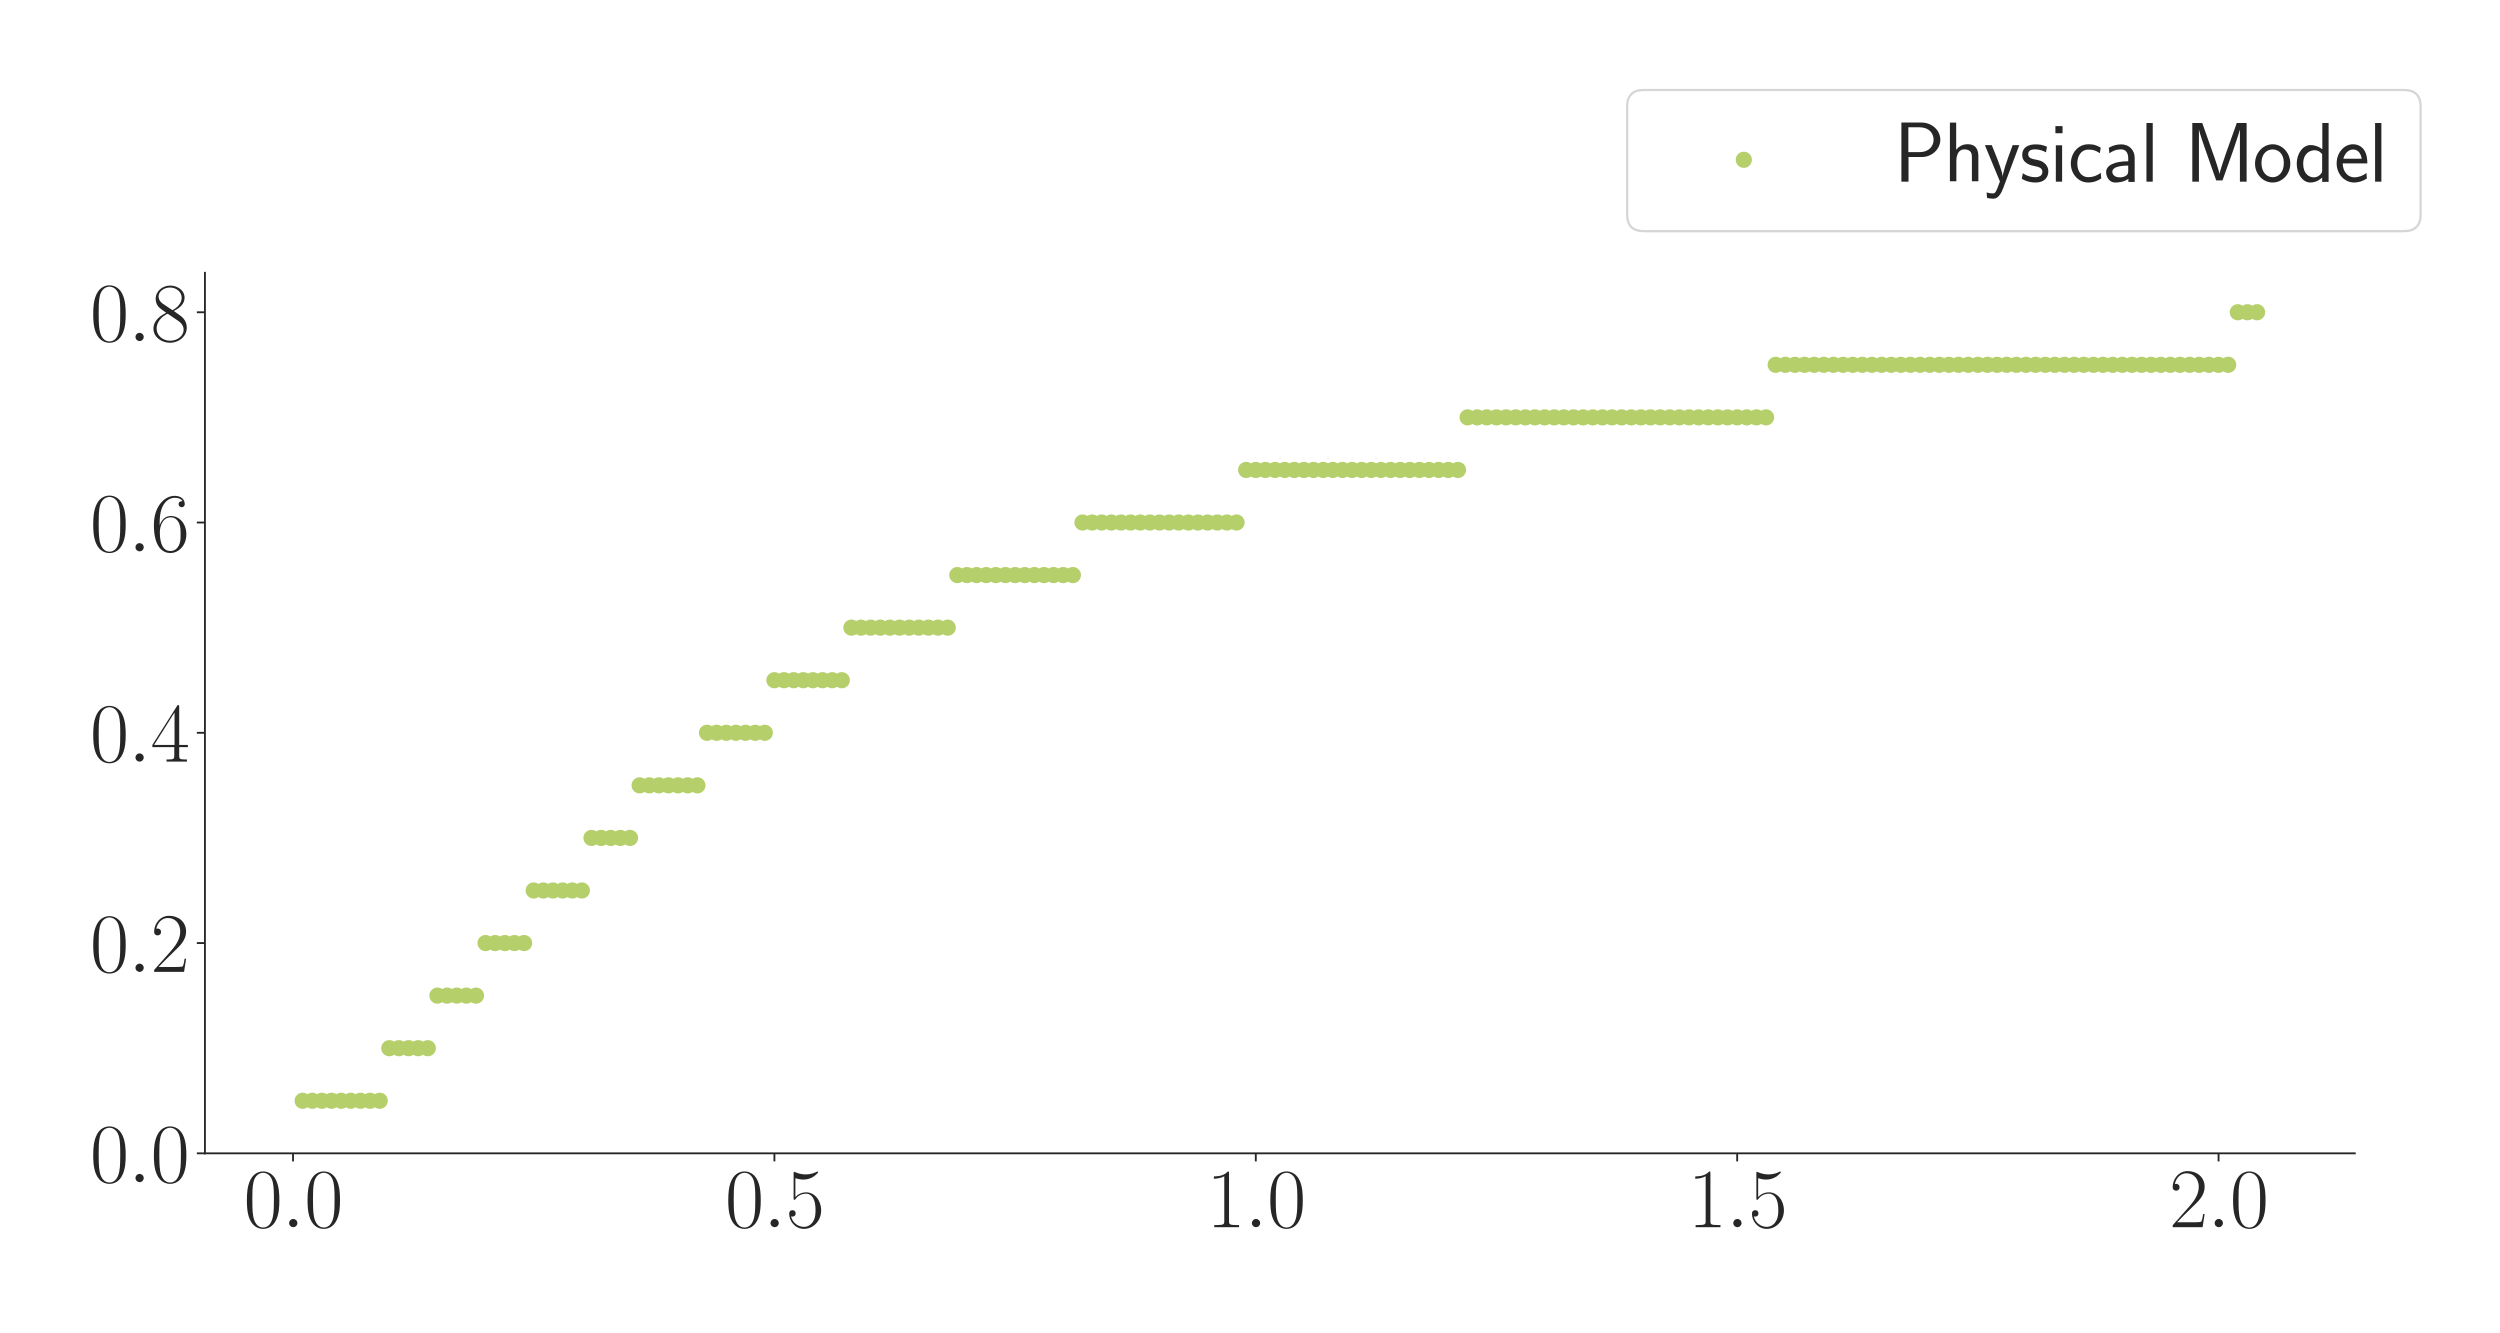 <?xml version="1.0" encoding="utf-8" standalone="no"?>
<!DOCTYPE svg PUBLIC "-//W3C//DTD SVG 1.1//EN"
  "http://www.w3.org/Graphics/SVG/1.1/DTD/svg11.dtd">
<svg xmlns:xlink="http://www.w3.org/1999/xlink" width="1080pt" height="576pt" viewBox="0 0 1080 576" xmlns="http://www.w3.org/2000/svg" version="1.1">
 <defs>
  <style type="text/css">*{stroke-linejoin: round; stroke-linecap: butt}</style>
 </defs>
 <g id="figure_1">
  <g id="patch_1">
   <path d="M 0 576 
L 1080 576 
L 1080 0 
L 0 0 
z
" style="fill: #ffffff"/>
  </g>
  <g id="axes_1">
   <g id="patch_2">
    <path d="M 88.532 498.237 
L 1017.27 498.237 
L 1017.27 117.856 
L 88.532 117.856 
z
" style="fill: #ffffff"/>
   </g>
   <g id="matplotlib.axis_1">
    <g id="xtick_1">
     <g id="line2d_1">
      <defs>
       <path id="m2d14759725" d="M 0 0 
L 0 3.5 
" style="stroke: #262626; stroke-width: 0.8"/>
      </defs>
      <g>
       <use xlink:href="#m2d14759725" x="126.588" y="498.237" style="fill: #262626; stroke: #262626; stroke-width: 0.8"/>
      </g>
     </g>
     <g id="text_1">
      <!-- $\mathdefault{0.0}$ -->
      <g style="fill: #262626" transform="translate(105.262 530.144) scale(0.36 -0.36)">
       <defs>
        <path id="CMR17-30" d="M 2688 2025 
C 2688 2416 2682 3080 2413 3591 
C 2176 4039 1798 4198 1466 4198 
C 1158 4198 768 4058 525 3597 
C 269 3118 243 2524 243 2025 
C 243 1661 250 1106 448 619 
C 723 -39 1216 -128 1466 -128 
C 1760 -128 2208 -7 2470 600 
C 2662 1042 2688 1559 2688 2025 
z
M 1466 -26 
C 1056 -26 813 325 723 812 
C 653 1188 653 1738 653 2096 
C 653 2588 653 2997 736 3387 
C 858 3929 1216 4096 1466 4096 
C 1728 4096 2067 3923 2189 3400 
C 2272 3036 2278 2607 2278 2096 
C 2278 1680 2278 1169 2202 792 
C 2067 95 1690 -26 1466 -26 
z
" transform="scale(0.016)"/>
        <path id="CMMI12-3a" d="M 1178 307 
C 1178 492 1024 619 870 619 
C 685 619 557 466 557 313 
C 557 128 710 0 864 0 
C 1050 0 1178 153 1178 307 
z
" transform="scale(0.016)"/>
       </defs>
       <use xlink:href="#CMR17-30" transform="scale(0.996)"/>
       <use xlink:href="#CMMI12-3a" transform="translate(45.69 0) scale(0.996)"/>
       <use xlink:href="#CMR17-30" transform="translate(72.788 0) scale(0.996)"/>
      </g>
     </g>
    </g>
    <g id="xtick_2">
     <g id="line2d_2">
      <g>
       <use xlink:href="#m2d14759725" x="334.546" y="498.237" style="fill: #262626; stroke: #262626; stroke-width: 0.8"/>
      </g>
     </g>
     <g id="text_2">
      <!-- $\mathdefault{0.5}$ -->
      <g style="fill: #262626" transform="translate(313.22 530.144) scale(0.36 -0.36)">
       <defs>
        <path id="CMR17-35" d="M 730 3692 
C 794 3666 1056 3584 1325 3584 
C 1920 3584 2246 3911 2432 4100 
C 2432 4157 2432 4192 2394 4192 
C 2387 4192 2374 4192 2323 4163 
C 2099 4058 1837 3973 1517 3973 
C 1325 3973 1037 3999 723 4139 
C 653 4171 640 4171 634 4171 
C 602 4171 595 4164 595 4037 
L 595 2203 
C 595 2089 595 2057 659 2057 
C 691 2057 704 2070 736 2114 
C 941 2401 1222 2522 1542 2522 
C 1766 2522 2246 2382 2246 1289 
C 2246 1085 2246 715 2054 421 
C 1894 159 1645 25 1370 25 
C 947 25 518 320 403 814 
C 429 807 480 795 506 795 
C 589 795 749 840 749 1038 
C 749 1210 627 1280 506 1280 
C 358 1280 262 1190 262 1011 
C 262 454 704 -128 1382 -128 
C 2042 -128 2669 440 2669 1264 
C 2669 2030 2170 2624 1549 2624 
C 1222 2624 947 2503 730 2274 
L 730 3692 
z
" transform="scale(0.016)"/>
       </defs>
       <use xlink:href="#CMR17-30" transform="scale(0.996)"/>
       <use xlink:href="#CMMI12-3a" transform="translate(45.69 0) scale(0.996)"/>
       <use xlink:href="#CMR17-35" transform="translate(72.788 0) scale(0.996)"/>
      </g>
     </g>
    </g>
    <g id="xtick_3">
     <g id="line2d_3">
      <g>
       <use xlink:href="#m2d14759725" x="542.503" y="498.237" style="fill: #262626; stroke: #262626; stroke-width: 0.8"/>
      </g>
     </g>
     <g id="text_3">
      <!-- $\mathdefault{1.0}$ -->
      <g style="fill: #262626" transform="translate(521.177 530.144) scale(0.36 -0.36)">
       <defs>
        <path id="CMR17-31" d="M 1702 4058 
C 1702 4192 1696 4192 1606 4192 
C 1357 3916 979 3827 621 3827 
C 602 3827 570 3827 563 3808 
C 557 3795 557 3782 557 3648 
C 755 3648 1088 3686 1344 3839 
L 1344 461 
C 1344 236 1331 160 781 160 
L 589 160 
L 589 0 
C 896 0 1216 0 1523 0 
C 1830 0 2150 0 2458 0 
L 2458 160 
L 2266 160 
C 1715 160 1702 230 1702 458 
L 1702 4058 
z
" transform="scale(0.016)"/>
       </defs>
       <use xlink:href="#CMR17-31" transform="scale(0.996)"/>
       <use xlink:href="#CMMI12-3a" transform="translate(45.69 0) scale(0.996)"/>
       <use xlink:href="#CMR17-30" transform="translate(72.788 0) scale(0.996)"/>
      </g>
     </g>
    </g>
    <g id="xtick_4">
     <g id="line2d_4">
      <g>
       <use xlink:href="#m2d14759725" x="750.461" y="498.237" style="fill: #262626; stroke: #262626; stroke-width: 0.8"/>
      </g>
     </g>
     <g id="text_4">
      <!-- $\mathdefault{1.5}$ -->
      <g style="fill: #262626" transform="translate(729.135 530.144) scale(0.36 -0.36)">
       <use xlink:href="#CMR17-31" transform="scale(0.996)"/>
       <use xlink:href="#CMMI12-3a" transform="translate(45.69 0) scale(0.996)"/>
       <use xlink:href="#CMR17-35" transform="translate(72.788 0) scale(0.996)"/>
      </g>
     </g>
    </g>
    <g id="xtick_5">
     <g id="line2d_5">
      <g>
       <use xlink:href="#m2d14759725" x="958.418" y="498.237" style="fill: #262626; stroke: #262626; stroke-width: 0.8"/>
      </g>
     </g>
     <g id="text_5">
      <!-- $\mathdefault{2.0}$ -->
      <g style="fill: #262626" transform="translate(937.092 530.144) scale(0.36 -0.36)">
       <defs>
        <path id="CMR17-32" d="M 2669 989 
L 2554 989 
C 2490 536 2438 459 2413 420 
C 2381 369 1920 369 1830 369 
L 602 369 
C 832 619 1280 1072 1824 1597 
C 2214 1967 2669 2402 2669 3035 
C 2669 3790 2067 4224 1395 4224 
C 691 4224 262 3604 262 3030 
C 262 2780 448 2748 525 2748 
C 589 2748 781 2787 781 3010 
C 781 3207 614 3264 525 3264 
C 486 3264 448 3258 422 3245 
C 544 3790 915 4058 1306 4058 
C 1862 4058 2227 3617 2227 3035 
C 2227 2479 1901 2000 1536 1584 
L 262 146 
L 262 0 
L 2515 0 
L 2669 989 
z
" transform="scale(0.016)"/>
       </defs>
       <use xlink:href="#CMR17-32" transform="scale(0.996)"/>
       <use xlink:href="#CMMI12-3a" transform="translate(45.69 0) scale(0.996)"/>
       <use xlink:href="#CMR17-30" transform="translate(72.788 0) scale(0.996)"/>
      </g>
     </g>
    </g>
   </g>
   <g id="matplotlib.axis_2">
    <g id="ytick_1">
     <g id="line2d_6">
      <defs>
       <path id="m2e75b98222" d="M 0 0 
L -3.5 0 
" style="stroke: #262626; stroke-width: 0.8"/>
      </defs>
      <g>
       <use xlink:href="#m2e75b98222" x="88.532" y="498.237" style="fill: #262626; stroke: #262626; stroke-width: 0.8"/>
      </g>
     </g>
     <g id="text_6">
      <!-- $\mathdefault{0.0}$ -->
      <g style="fill: #262626" transform="translate(38.88 510.691) scale(0.36 -0.36)">
       <use xlink:href="#CMR17-30" transform="scale(0.996)"/>
       <use xlink:href="#CMMI12-3a" transform="translate(45.69 0) scale(0.996)"/>
       <use xlink:href="#CMR17-30" transform="translate(72.788 0) scale(0.996)"/>
      </g>
     </g>
    </g>
    <g id="ytick_2">
     <g id="line2d_7">
      <g>
       <use xlink:href="#m2e75b98222" x="88.532" y="407.4" style="fill: #262626; stroke: #262626; stroke-width: 0.8"/>
      </g>
     </g>
     <g id="text_7">
      <!-- $\mathdefault{0.2}$ -->
      <g style="fill: #262626" transform="translate(38.88 419.853) scale(0.36 -0.36)">
       <use xlink:href="#CMR17-30" transform="scale(0.996)"/>
       <use xlink:href="#CMMI12-3a" transform="translate(45.69 0) scale(0.996)"/>
       <use xlink:href="#CMR17-32" transform="translate(72.788 0) scale(0.996)"/>
      </g>
     </g>
    </g>
    <g id="ytick_3">
     <g id="line2d_8">
      <g>
       <use xlink:href="#m2e75b98222" x="88.532" y="316.563" style="fill: #262626; stroke: #262626; stroke-width: 0.8"/>
      </g>
     </g>
     <g id="text_8">
      <!-- $\mathdefault{0.4}$ -->
      <g style="fill: #262626" transform="translate(38.88 329.016) scale(0.36 -0.36)">
       <defs>
        <path id="CMR17-34" d="M 2150 4122 
C 2150 4256 2144 4256 2029 4256 
L 128 1254 
L 128 1088 
L 1779 1088 
L 1779 457 
C 1779 224 1766 160 1318 160 
L 1197 160 
L 1197 0 
C 1402 0 1747 0 1965 0 
C 2182 0 2528 0 2733 0 
L 2733 160 
L 2611 160 
C 2163 160 2150 224 2150 457 
L 2150 1088 
L 2803 1088 
L 2803 1254 
L 2150 1254 
L 2150 4122 
z
M 1798 3703 
L 1798 1254 
L 256 1254 
L 1798 3703 
z
" transform="scale(0.016)"/>
       </defs>
       <use xlink:href="#CMR17-30" transform="scale(0.996)"/>
       <use xlink:href="#CMMI12-3a" transform="translate(45.69 0) scale(0.996)"/>
       <use xlink:href="#CMR17-34" transform="translate(72.788 0) scale(0.996)"/>
      </g>
     </g>
    </g>
    <g id="ytick_4">
     <g id="line2d_9">
      <g>
       <use xlink:href="#m2e75b98222" x="88.532" y="225.725" style="fill: #262626; stroke: #262626; stroke-width: 0.8"/>
      </g>
     </g>
     <g id="text_9">
      <!-- $\mathdefault{0.6}$ -->
      <g style="fill: #262626" transform="translate(38.88 238.179) scale(0.36 -0.36)">
       <defs>
        <path id="CMR17-36" d="M 678 2176 
C 678 3690 1395 4032 1811 4032 
C 1946 4032 2272 4009 2400 3776 
C 2298 3776 2106 3776 2106 3553 
C 2106 3381 2246 3323 2336 3323 
C 2394 3323 2566 3348 2566 3560 
C 2566 3954 2246 4179 1805 4179 
C 1043 4179 243 3390 243 1984 
C 243 253 966 -128 1478 -128 
C 2099 -128 2688 427 2688 1283 
C 2688 2081 2170 2662 1517 2662 
C 1126 2662 838 2407 678 1960 
L 678 2176 
z
M 1478 25 
C 691 25 691 1200 691 1436 
C 691 1896 909 2560 1504 2560 
C 1613 2560 1926 2560 2138 2120 
C 2253 1870 2253 1609 2253 1289 
C 2253 944 2253 690 2118 434 
C 1978 171 1773 25 1478 25 
z
" transform="scale(0.016)"/>
       </defs>
       <use xlink:href="#CMR17-30" transform="scale(0.996)"/>
       <use xlink:href="#CMMI12-3a" transform="translate(45.69 0) scale(0.996)"/>
       <use xlink:href="#CMR17-36" transform="translate(72.788 0) scale(0.996)"/>
      </g>
     </g>
    </g>
    <g id="ytick_5">
     <g id="line2d_10">
      <g>
       <use xlink:href="#m2e75b98222" x="88.532" y="134.888" style="fill: #262626; stroke: #262626; stroke-width: 0.8"/>
      </g>
     </g>
     <g id="text_10">
      <!-- $\mathdefault{0.8}$ -->
      <g style="fill: #262626" transform="translate(38.88 147.341) scale(0.36 -0.36)">
       <defs>
        <path id="CMR17-38" d="M 1741 2264 
C 2144 2467 2554 2773 2554 3263 
C 2554 3841 1990 4179 1472 4179 
C 890 4179 378 3759 378 3180 
C 378 3021 416 2747 666 2505 
C 730 2442 998 2251 1171 2130 
C 883 1983 211 1634 211 934 
C 211 279 838 -128 1459 -128 
C 2144 -128 2720 362 2720 1010 
C 2720 1590 2330 1857 2074 2029 
L 1741 2264 
z
M 902 2822 
C 851 2854 595 3051 595 3351 
C 595 3739 998 4032 1459 4032 
C 1965 4032 2336 3676 2336 3262 
C 2336 2669 1670 2331 1638 2331 
C 1632 2331 1626 2331 1574 2370 
L 902 2822 
z
M 2080 1519 
C 2176 1449 2483 1240 2483 851 
C 2483 381 2010 25 1472 25 
C 890 25 448 438 448 940 
C 448 1443 838 1862 1280 2060 
L 2080 1519 
z
" transform="scale(0.016)"/>
       </defs>
       <use xlink:href="#CMR17-30" transform="scale(0.996)"/>
       <use xlink:href="#CMMI12-3a" transform="translate(45.69 0) scale(0.996)"/>
       <use xlink:href="#CMR17-38" transform="translate(72.788 0) scale(0.996)"/>
      </g>
     </g>
    </g>
   </g>
   <g id="PathCollection_1">
    <defs>
     <path id="md60bff3f37" d="M 0 3 
C 0.796 3 1.559 2.684 2.121 2.121 
C 2.684 1.559 3 0.796 3 0 
C 3 -0.796 2.684 -1.559 2.121 -2.121 
C 1.559 -2.684 0.796 -3 0 -3 
C -0.796 -3 -1.559 -2.684 -2.121 -2.121 
C -2.684 -1.559 -3 -0.796 -3 0 
C -3 0.796 -2.684 1.559 -2.121 2.121 
C -1.559 2.684 -0.796 3 0 3 
z
" style="stroke: #b5cf6b"/>
    </defs>
    <g clip-path="url(#pf58d2c5ede)">
     <use xlink:href="#md60bff3f37" x="130.747" y="475.528" style="fill: #b5cf6b; stroke: #b5cf6b"/>
     <use xlink:href="#md60bff3f37" x="134.907" y="475.528" style="fill: #b5cf6b; stroke: #b5cf6b"/>
     <use xlink:href="#md60bff3f37" x="139.066" y="475.528" style="fill: #b5cf6b; stroke: #b5cf6b"/>
     <use xlink:href="#md60bff3f37" x="143.225" y="475.528" style="fill: #b5cf6b; stroke: #b5cf6b"/>
     <use xlink:href="#md60bff3f37" x="147.384" y="475.528" style="fill: #b5cf6b; stroke: #b5cf6b"/>
     <use xlink:href="#md60bff3f37" x="151.543" y="475.528" style="fill: #b5cf6b; stroke: #b5cf6b"/>
     <use xlink:href="#md60bff3f37" x="155.702" y="475.528" style="fill: #b5cf6b; stroke: #b5cf6b"/>
     <use xlink:href="#md60bff3f37" x="159.862" y="475.528" style="fill: #b5cf6b; stroke: #b5cf6b"/>
     <use xlink:href="#md60bff3f37" x="164.021" y="475.528" style="fill: #b5cf6b; stroke: #b5cf6b"/>
     <use xlink:href="#md60bff3f37" x="168.18" y="452.819" style="fill: #b5cf6b; stroke: #b5cf6b"/>
     <use xlink:href="#md60bff3f37" x="172.339" y="452.819" style="fill: #b5cf6b; stroke: #b5cf6b"/>
     <use xlink:href="#md60bff3f37" x="176.498" y="452.819" style="fill: #b5cf6b; stroke: #b5cf6b"/>
     <use xlink:href="#md60bff3f37" x="180.657" y="452.819" style="fill: #b5cf6b; stroke: #b5cf6b"/>
     <use xlink:href="#md60bff3f37" x="184.816" y="452.819" style="fill: #b5cf6b; stroke: #b5cf6b"/>
     <use xlink:href="#md60bff3f37" x="188.976" y="430.109" style="fill: #b5cf6b; stroke: #b5cf6b"/>
     <use xlink:href="#md60bff3f37" x="193.135" y="430.109" style="fill: #b5cf6b; stroke: #b5cf6b"/>
     <use xlink:href="#md60bff3f37" x="197.294" y="430.109" style="fill: #b5cf6b; stroke: #b5cf6b"/>
     <use xlink:href="#md60bff3f37" x="201.453" y="430.109" style="fill: #b5cf6b; stroke: #b5cf6b"/>
     <use xlink:href="#md60bff3f37" x="205.612" y="430.109" style="fill: #b5cf6b; stroke: #b5cf6b"/>
     <use xlink:href="#md60bff3f37" x="209.771" y="407.4" style="fill: #b5cf6b; stroke: #b5cf6b"/>
     <use xlink:href="#md60bff3f37" x="213.93" y="407.4" style="fill: #b5cf6b; stroke: #b5cf6b"/>
     <use xlink:href="#md60bff3f37" x="218.09" y="407.4" style="fill: #b5cf6b; stroke: #b5cf6b"/>
     <use xlink:href="#md60bff3f37" x="222.249" y="407.4" style="fill: #b5cf6b; stroke: #b5cf6b"/>
     <use xlink:href="#md60bff3f37" x="226.408" y="407.4" style="fill: #b5cf6b; stroke: #b5cf6b"/>
     <use xlink:href="#md60bff3f37" x="230.567" y="384.691" style="fill: #b5cf6b; stroke: #b5cf6b"/>
     <use xlink:href="#md60bff3f37" x="234.726" y="384.691" style="fill: #b5cf6b; stroke: #b5cf6b"/>
     <use xlink:href="#md60bff3f37" x="238.885" y="384.691" style="fill: #b5cf6b; stroke: #b5cf6b"/>
     <use xlink:href="#md60bff3f37" x="243.044" y="384.691" style="fill: #b5cf6b; stroke: #b5cf6b"/>
     <use xlink:href="#md60bff3f37" x="247.204" y="384.691" style="fill: #b5cf6b; stroke: #b5cf6b"/>
     <use xlink:href="#md60bff3f37" x="251.363" y="384.691" style="fill: #b5cf6b; stroke: #b5cf6b"/>
     <use xlink:href="#md60bff3f37" x="255.522" y="361.981" style="fill: #b5cf6b; stroke: #b5cf6b"/>
     <use xlink:href="#md60bff3f37" x="259.681" y="361.981" style="fill: #b5cf6b; stroke: #b5cf6b"/>
     <use xlink:href="#md60bff3f37" x="263.84" y="361.981" style="fill: #b5cf6b; stroke: #b5cf6b"/>
     <use xlink:href="#md60bff3f37" x="267.999" y="361.981" style="fill: #b5cf6b; stroke: #b5cf6b"/>
     <use xlink:href="#md60bff3f37" x="272.159" y="361.981" style="fill: #b5cf6b; stroke: #b5cf6b"/>
     <use xlink:href="#md60bff3f37" x="276.318" y="339.272" style="fill: #b5cf6b; stroke: #b5cf6b"/>
     <use xlink:href="#md60bff3f37" x="280.477" y="339.272" style="fill: #b5cf6b; stroke: #b5cf6b"/>
     <use xlink:href="#md60bff3f37" x="284.636" y="339.272" style="fill: #b5cf6b; stroke: #b5cf6b"/>
     <use xlink:href="#md60bff3f37" x="288.795" y="339.272" style="fill: #b5cf6b; stroke: #b5cf6b"/>
     <use xlink:href="#md60bff3f37" x="292.954" y="339.272" style="fill: #b5cf6b; stroke: #b5cf6b"/>
     <use xlink:href="#md60bff3f37" x="297.113" y="339.272" style="fill: #b5cf6b; stroke: #b5cf6b"/>
     <use xlink:href="#md60bff3f37" x="301.273" y="339.272" style="fill: #b5cf6b; stroke: #b5cf6b"/>
     <use xlink:href="#md60bff3f37" x="305.432" y="316.563" style="fill: #b5cf6b; stroke: #b5cf6b"/>
     <use xlink:href="#md60bff3f37" x="309.591" y="316.563" style="fill: #b5cf6b; stroke: #b5cf6b"/>
     <use xlink:href="#md60bff3f37" x="313.75" y="316.563" style="fill: #b5cf6b; stroke: #b5cf6b"/>
     <use xlink:href="#md60bff3f37" x="317.909" y="316.563" style="fill: #b5cf6b; stroke: #b5cf6b"/>
     <use xlink:href="#md60bff3f37" x="322.068" y="316.563" style="fill: #b5cf6b; stroke: #b5cf6b"/>
     <use xlink:href="#md60bff3f37" x="326.227" y="316.563" style="fill: #b5cf6b; stroke: #b5cf6b"/>
     <use xlink:href="#md60bff3f37" x="330.387" y="316.563" style="fill: #b5cf6b; stroke: #b5cf6b"/>
     <use xlink:href="#md60bff3f37" x="334.546" y="293.853" style="fill: #b5cf6b; stroke: #b5cf6b"/>
     <use xlink:href="#md60bff3f37" x="338.705" y="293.853" style="fill: #b5cf6b; stroke: #b5cf6b"/>
     <use xlink:href="#md60bff3f37" x="342.864" y="293.853" style="fill: #b5cf6b; stroke: #b5cf6b"/>
     <use xlink:href="#md60bff3f37" x="347.023" y="293.853" style="fill: #b5cf6b; stroke: #b5cf6b"/>
     <use xlink:href="#md60bff3f37" x="351.182" y="293.853" style="fill: #b5cf6b; stroke: #b5cf6b"/>
     <use xlink:href="#md60bff3f37" x="355.342" y="293.853" style="fill: #b5cf6b; stroke: #b5cf6b"/>
     <use xlink:href="#md60bff3f37" x="359.501" y="293.853" style="fill: #b5cf6b; stroke: #b5cf6b"/>
     <use xlink:href="#md60bff3f37" x="363.66" y="293.853" style="fill: #b5cf6b; stroke: #b5cf6b"/>
     <use xlink:href="#md60bff3f37" x="367.819" y="271.144" style="fill: #b5cf6b; stroke: #b5cf6b"/>
     <use xlink:href="#md60bff3f37" x="371.978" y="271.144" style="fill: #b5cf6b; stroke: #b5cf6b"/>
     <use xlink:href="#md60bff3f37" x="376.137" y="271.144" style="fill: #b5cf6b; stroke: #b5cf6b"/>
     <use xlink:href="#md60bff3f37" x="380.296" y="271.144" style="fill: #b5cf6b; stroke: #b5cf6b"/>
     <use xlink:href="#md60bff3f37" x="384.456" y="271.144" style="fill: #b5cf6b; stroke: #b5cf6b"/>
     <use xlink:href="#md60bff3f37" x="388.615" y="271.144" style="fill: #b5cf6b; stroke: #b5cf6b"/>
     <use xlink:href="#md60bff3f37" x="392.774" y="271.144" style="fill: #b5cf6b; stroke: #b5cf6b"/>
     <use xlink:href="#md60bff3f37" x="396.933" y="271.144" style="fill: #b5cf6b; stroke: #b5cf6b"/>
     <use xlink:href="#md60bff3f37" x="401.092" y="271.144" style="fill: #b5cf6b; stroke: #b5cf6b"/>
     <use xlink:href="#md60bff3f37" x="405.251" y="271.144" style="fill: #b5cf6b; stroke: #b5cf6b"/>
     <use xlink:href="#md60bff3f37" x="409.41" y="271.144" style="fill: #b5cf6b; stroke: #b5cf6b"/>
     <use xlink:href="#md60bff3f37" x="413.57" y="248.435" style="fill: #b5cf6b; stroke: #b5cf6b"/>
     <use xlink:href="#md60bff3f37" x="417.729" y="248.435" style="fill: #b5cf6b; stroke: #b5cf6b"/>
     <use xlink:href="#md60bff3f37" x="421.888" y="248.435" style="fill: #b5cf6b; stroke: #b5cf6b"/>
     <use xlink:href="#md60bff3f37" x="426.047" y="248.435" style="fill: #b5cf6b; stroke: #b5cf6b"/>
     <use xlink:href="#md60bff3f37" x="430.206" y="248.435" style="fill: #b5cf6b; stroke: #b5cf6b"/>
     <use xlink:href="#md60bff3f37" x="434.365" y="248.435" style="fill: #b5cf6b; stroke: #b5cf6b"/>
     <use xlink:href="#md60bff3f37" x="438.524" y="248.435" style="fill: #b5cf6b; stroke: #b5cf6b"/>
     <use xlink:href="#md60bff3f37" x="442.684" y="248.435" style="fill: #b5cf6b; stroke: #b5cf6b"/>
     <use xlink:href="#md60bff3f37" x="446.843" y="248.435" style="fill: #b5cf6b; stroke: #b5cf6b"/>
     <use xlink:href="#md60bff3f37" x="451.002" y="248.435" style="fill: #b5cf6b; stroke: #b5cf6b"/>
     <use xlink:href="#md60bff3f37" x="455.161" y="248.435" style="fill: #b5cf6b; stroke: #b5cf6b"/>
     <use xlink:href="#md60bff3f37" x="459.32" y="248.435" style="fill: #b5cf6b; stroke: #b5cf6b"/>
     <use xlink:href="#md60bff3f37" x="463.479" y="248.435" style="fill: #b5cf6b; stroke: #b5cf6b"/>
     <use xlink:href="#md60bff3f37" x="467.639" y="225.725" style="fill: #b5cf6b; stroke: #b5cf6b"/>
     <use xlink:href="#md60bff3f37" x="471.798" y="225.725" style="fill: #b5cf6b; stroke: #b5cf6b"/>
     <use xlink:href="#md60bff3f37" x="475.957" y="225.725" style="fill: #b5cf6b; stroke: #b5cf6b"/>
     <use xlink:href="#md60bff3f37" x="480.116" y="225.725" style="fill: #b5cf6b; stroke: #b5cf6b"/>
     <use xlink:href="#md60bff3f37" x="484.275" y="225.725" style="fill: #b5cf6b; stroke: #b5cf6b"/>
     <use xlink:href="#md60bff3f37" x="488.434" y="225.725" style="fill: #b5cf6b; stroke: #b5cf6b"/>
     <use xlink:href="#md60bff3f37" x="492.593" y="225.725" style="fill: #b5cf6b; stroke: #b5cf6b"/>
     <use xlink:href="#md60bff3f37" x="496.753" y="225.725" style="fill: #b5cf6b; stroke: #b5cf6b"/>
     <use xlink:href="#md60bff3f37" x="500.912" y="225.725" style="fill: #b5cf6b; stroke: #b5cf6b"/>
     <use xlink:href="#md60bff3f37" x="505.071" y="225.725" style="fill: #b5cf6b; stroke: #b5cf6b"/>
     <use xlink:href="#md60bff3f37" x="509.23" y="225.725" style="fill: #b5cf6b; stroke: #b5cf6b"/>
     <use xlink:href="#md60bff3f37" x="513.389" y="225.725" style="fill: #b5cf6b; stroke: #b5cf6b"/>
     <use xlink:href="#md60bff3f37" x="517.548" y="225.725" style="fill: #b5cf6b; stroke: #b5cf6b"/>
     <use xlink:href="#md60bff3f37" x="521.707" y="225.725" style="fill: #b5cf6b; stroke: #b5cf6b"/>
     <use xlink:href="#md60bff3f37" x="525.867" y="225.725" style="fill: #b5cf6b; stroke: #b5cf6b"/>
     <use xlink:href="#md60bff3f37" x="530.026" y="225.725" style="fill: #b5cf6b; stroke: #b5cf6b"/>
     <use xlink:href="#md60bff3f37" x="534.185" y="225.725" style="fill: #b5cf6b; stroke: #b5cf6b"/>
     <use xlink:href="#md60bff3f37" x="538.344" y="203.016" style="fill: #b5cf6b; stroke: #b5cf6b"/>
     <use xlink:href="#md60bff3f37" x="542.503" y="203.016" style="fill: #b5cf6b; stroke: #b5cf6b"/>
     <use xlink:href="#md60bff3f37" x="546.662" y="203.016" style="fill: #b5cf6b; stroke: #b5cf6b"/>
     <use xlink:href="#md60bff3f37" x="550.821" y="203.016" style="fill: #b5cf6b; stroke: #b5cf6b"/>
     <use xlink:href="#md60bff3f37" x="554.981" y="203.016" style="fill: #b5cf6b; stroke: #b5cf6b"/>
     <use xlink:href="#md60bff3f37" x="559.14" y="203.016" style="fill: #b5cf6b; stroke: #b5cf6b"/>
     <use xlink:href="#md60bff3f37" x="563.299" y="203.016" style="fill: #b5cf6b; stroke: #b5cf6b"/>
     <use xlink:href="#md60bff3f37" x="567.458" y="203.016" style="fill: #b5cf6b; stroke: #b5cf6b"/>
     <use xlink:href="#md60bff3f37" x="571.617" y="203.016" style="fill: #b5cf6b; stroke: #b5cf6b"/>
     <use xlink:href="#md60bff3f37" x="575.776" y="203.016" style="fill: #b5cf6b; stroke: #b5cf6b"/>
     <use xlink:href="#md60bff3f37" x="579.936" y="203.016" style="fill: #b5cf6b; stroke: #b5cf6b"/>
     <use xlink:href="#md60bff3f37" x="584.095" y="203.016" style="fill: #b5cf6b; stroke: #b5cf6b"/>
     <use xlink:href="#md60bff3f37" x="588.254" y="203.016" style="fill: #b5cf6b; stroke: #b5cf6b"/>
     <use xlink:href="#md60bff3f37" x="592.413" y="203.016" style="fill: #b5cf6b; stroke: #b5cf6b"/>
     <use xlink:href="#md60bff3f37" x="596.572" y="203.016" style="fill: #b5cf6b; stroke: #b5cf6b"/>
     <use xlink:href="#md60bff3f37" x="600.731" y="203.016" style="fill: #b5cf6b; stroke: #b5cf6b"/>
     <use xlink:href="#md60bff3f37" x="604.89" y="203.016" style="fill: #b5cf6b; stroke: #b5cf6b"/>
     <use xlink:href="#md60bff3f37" x="609.05" y="203.016" style="fill: #b5cf6b; stroke: #b5cf6b"/>
     <use xlink:href="#md60bff3f37" x="613.209" y="203.016" style="fill: #b5cf6b; stroke: #b5cf6b"/>
     <use xlink:href="#md60bff3f37" x="617.368" y="203.016" style="fill: #b5cf6b; stroke: #b5cf6b"/>
     <use xlink:href="#md60bff3f37" x="621.527" y="203.016" style="fill: #b5cf6b; stroke: #b5cf6b"/>
     <use xlink:href="#md60bff3f37" x="625.686" y="203.016" style="fill: #b5cf6b; stroke: #b5cf6b"/>
     <use xlink:href="#md60bff3f37" x="629.845" y="203.016" style="fill: #b5cf6b; stroke: #b5cf6b"/>
     <use xlink:href="#md60bff3f37" x="634.004" y="180.307" style="fill: #b5cf6b; stroke: #b5cf6b"/>
     <use xlink:href="#md60bff3f37" x="638.164" y="180.307" style="fill: #b5cf6b; stroke: #b5cf6b"/>
     <use xlink:href="#md60bff3f37" x="642.323" y="180.307" style="fill: #b5cf6b; stroke: #b5cf6b"/>
     <use xlink:href="#md60bff3f37" x="646.482" y="180.307" style="fill: #b5cf6b; stroke: #b5cf6b"/>
     <use xlink:href="#md60bff3f37" x="650.641" y="180.307" style="fill: #b5cf6b; stroke: #b5cf6b"/>
     <use xlink:href="#md60bff3f37" x="654.8" y="180.307" style="fill: #b5cf6b; stroke: #b5cf6b"/>
     <use xlink:href="#md60bff3f37" x="658.959" y="180.307" style="fill: #b5cf6b; stroke: #b5cf6b"/>
     <use xlink:href="#md60bff3f37" x="663.119" y="180.307" style="fill: #b5cf6b; stroke: #b5cf6b"/>
     <use xlink:href="#md60bff3f37" x="667.278" y="180.307" style="fill: #b5cf6b; stroke: #b5cf6b"/>
     <use xlink:href="#md60bff3f37" x="671.437" y="180.307" style="fill: #b5cf6b; stroke: #b5cf6b"/>
     <use xlink:href="#md60bff3f37" x="675.596" y="180.307" style="fill: #b5cf6b; stroke: #b5cf6b"/>
     <use xlink:href="#md60bff3f37" x="679.755" y="180.307" style="fill: #b5cf6b; stroke: #b5cf6b"/>
     <use xlink:href="#md60bff3f37" x="683.914" y="180.307" style="fill: #b5cf6b; stroke: #b5cf6b"/>
     <use xlink:href="#md60bff3f37" x="688.073" y="180.307" style="fill: #b5cf6b; stroke: #b5cf6b"/>
     <use xlink:href="#md60bff3f37" x="692.233" y="180.307" style="fill: #b5cf6b; stroke: #b5cf6b"/>
     <use xlink:href="#md60bff3f37" x="696.392" y="180.307" style="fill: #b5cf6b; stroke: #b5cf6b"/>
     <use xlink:href="#md60bff3f37" x="700.551" y="180.307" style="fill: #b5cf6b; stroke: #b5cf6b"/>
     <use xlink:href="#md60bff3f37" x="704.71" y="180.307" style="fill: #b5cf6b; stroke: #b5cf6b"/>
     <use xlink:href="#md60bff3f37" x="708.869" y="180.307" style="fill: #b5cf6b; stroke: #b5cf6b"/>
     <use xlink:href="#md60bff3f37" x="713.028" y="180.307" style="fill: #b5cf6b; stroke: #b5cf6b"/>
     <use xlink:href="#md60bff3f37" x="717.187" y="180.307" style="fill: #b5cf6b; stroke: #b5cf6b"/>
     <use xlink:href="#md60bff3f37" x="721.347" y="180.307" style="fill: #b5cf6b; stroke: #b5cf6b"/>
     <use xlink:href="#md60bff3f37" x="725.506" y="180.307" style="fill: #b5cf6b; stroke: #b5cf6b"/>
     <use xlink:href="#md60bff3f37" x="729.665" y="180.307" style="fill: #b5cf6b; stroke: #b5cf6b"/>
     <use xlink:href="#md60bff3f37" x="733.824" y="180.307" style="fill: #b5cf6b; stroke: #b5cf6b"/>
     <use xlink:href="#md60bff3f37" x="737.983" y="180.307" style="fill: #b5cf6b; stroke: #b5cf6b"/>
     <use xlink:href="#md60bff3f37" x="742.142" y="180.307" style="fill: #b5cf6b; stroke: #b5cf6b"/>
     <use xlink:href="#md60bff3f37" x="746.301" y="180.307" style="fill: #b5cf6b; stroke: #b5cf6b"/>
     <use xlink:href="#md60bff3f37" x="750.461" y="180.307" style="fill: #b5cf6b; stroke: #b5cf6b"/>
     <use xlink:href="#md60bff3f37" x="754.62" y="180.307" style="fill: #b5cf6b; stroke: #b5cf6b"/>
     <use xlink:href="#md60bff3f37" x="758.779" y="180.307" style="fill: #b5cf6b; stroke: #b5cf6b"/>
     <use xlink:href="#md60bff3f37" x="762.938" y="180.307" style="fill: #b5cf6b; stroke: #b5cf6b"/>
     <use xlink:href="#md60bff3f37" x="767.097" y="157.597" style="fill: #b5cf6b; stroke: #b5cf6b"/>
     <use xlink:href="#md60bff3f37" x="771.256" y="157.597" style="fill: #b5cf6b; stroke: #b5cf6b"/>
     <use xlink:href="#md60bff3f37" x="775.416" y="157.597" style="fill: #b5cf6b; stroke: #b5cf6b"/>
     <use xlink:href="#md60bff3f37" x="779.575" y="157.597" style="fill: #b5cf6b; stroke: #b5cf6b"/>
     <use xlink:href="#md60bff3f37" x="783.734" y="157.597" style="fill: #b5cf6b; stroke: #b5cf6b"/>
     <use xlink:href="#md60bff3f37" x="787.893" y="157.597" style="fill: #b5cf6b; stroke: #b5cf6b"/>
     <use xlink:href="#md60bff3f37" x="792.052" y="157.597" style="fill: #b5cf6b; stroke: #b5cf6b"/>
     <use xlink:href="#md60bff3f37" x="796.211" y="157.597" style="fill: #b5cf6b; stroke: #b5cf6b"/>
     <use xlink:href="#md60bff3f37" x="800.37" y="157.597" style="fill: #b5cf6b; stroke: #b5cf6b"/>
     <use xlink:href="#md60bff3f37" x="804.53" y="157.597" style="fill: #b5cf6b; stroke: #b5cf6b"/>
     <use xlink:href="#md60bff3f37" x="808.689" y="157.597" style="fill: #b5cf6b; stroke: #b5cf6b"/>
     <use xlink:href="#md60bff3f37" x="812.848" y="157.597" style="fill: #b5cf6b; stroke: #b5cf6b"/>
     <use xlink:href="#md60bff3f37" x="817.007" y="157.597" style="fill: #b5cf6b; stroke: #b5cf6b"/>
     <use xlink:href="#md60bff3f37" x="821.166" y="157.597" style="fill: #b5cf6b; stroke: #b5cf6b"/>
     <use xlink:href="#md60bff3f37" x="825.325" y="157.597" style="fill: #b5cf6b; stroke: #b5cf6b"/>
     <use xlink:href="#md60bff3f37" x="829.484" y="157.597" style="fill: #b5cf6b; stroke: #b5cf6b"/>
     <use xlink:href="#md60bff3f37" x="833.644" y="157.597" style="fill: #b5cf6b; stroke: #b5cf6b"/>
     <use xlink:href="#md60bff3f37" x="837.803" y="157.597" style="fill: #b5cf6b; stroke: #b5cf6b"/>
     <use xlink:href="#md60bff3f37" x="841.962" y="157.597" style="fill: #b5cf6b; stroke: #b5cf6b"/>
     <use xlink:href="#md60bff3f37" x="846.121" y="157.597" style="fill: #b5cf6b; stroke: #b5cf6b"/>
     <use xlink:href="#md60bff3f37" x="850.28" y="157.597" style="fill: #b5cf6b; stroke: #b5cf6b"/>
     <use xlink:href="#md60bff3f37" x="854.439" y="157.597" style="fill: #b5cf6b; stroke: #b5cf6b"/>
     <use xlink:href="#md60bff3f37" x="858.598" y="157.597" style="fill: #b5cf6b; stroke: #b5cf6b"/>
     <use xlink:href="#md60bff3f37" x="862.758" y="157.597" style="fill: #b5cf6b; stroke: #b5cf6b"/>
     <use xlink:href="#md60bff3f37" x="866.917" y="157.597" style="fill: #b5cf6b; stroke: #b5cf6b"/>
     <use xlink:href="#md60bff3f37" x="871.076" y="157.597" style="fill: #b5cf6b; stroke: #b5cf6b"/>
     <use xlink:href="#md60bff3f37" x="875.235" y="157.597" style="fill: #b5cf6b; stroke: #b5cf6b"/>
     <use xlink:href="#md60bff3f37" x="879.394" y="157.597" style="fill: #b5cf6b; stroke: #b5cf6b"/>
     <use xlink:href="#md60bff3f37" x="883.553" y="157.597" style="fill: #b5cf6b; stroke: #b5cf6b"/>
     <use xlink:href="#md60bff3f37" x="887.713" y="157.597" style="fill: #b5cf6b; stroke: #b5cf6b"/>
     <use xlink:href="#md60bff3f37" x="891.872" y="157.597" style="fill: #b5cf6b; stroke: #b5cf6b"/>
     <use xlink:href="#md60bff3f37" x="896.031" y="157.597" style="fill: #b5cf6b; stroke: #b5cf6b"/>
     <use xlink:href="#md60bff3f37" x="900.19" y="157.597" style="fill: #b5cf6b; stroke: #b5cf6b"/>
     <use xlink:href="#md60bff3f37" x="904.349" y="157.597" style="fill: #b5cf6b; stroke: #b5cf6b"/>
     <use xlink:href="#md60bff3f37" x="908.508" y="157.597" style="fill: #b5cf6b; stroke: #b5cf6b"/>
     <use xlink:href="#md60bff3f37" x="912.667" y="157.597" style="fill: #b5cf6b; stroke: #b5cf6b"/>
     <use xlink:href="#md60bff3f37" x="916.827" y="157.597" style="fill: #b5cf6b; stroke: #b5cf6b"/>
     <use xlink:href="#md60bff3f37" x="920.986" y="157.597" style="fill: #b5cf6b; stroke: #b5cf6b"/>
     <use xlink:href="#md60bff3f37" x="925.145" y="157.597" style="fill: #b5cf6b; stroke: #b5cf6b"/>
     <use xlink:href="#md60bff3f37" x="929.304" y="157.597" style="fill: #b5cf6b; stroke: #b5cf6b"/>
     <use xlink:href="#md60bff3f37" x="933.463" y="157.597" style="fill: #b5cf6b; stroke: #b5cf6b"/>
     <use xlink:href="#md60bff3f37" x="937.622" y="157.597" style="fill: #b5cf6b; stroke: #b5cf6b"/>
     <use xlink:href="#md60bff3f37" x="941.781" y="157.597" style="fill: #b5cf6b; stroke: #b5cf6b"/>
     <use xlink:href="#md60bff3f37" x="945.941" y="157.597" style="fill: #b5cf6b; stroke: #b5cf6b"/>
     <use xlink:href="#md60bff3f37" x="950.1" y="157.597" style="fill: #b5cf6b; stroke: #b5cf6b"/>
     <use xlink:href="#md60bff3f37" x="954.259" y="157.597" style="fill: #b5cf6b; stroke: #b5cf6b"/>
     <use xlink:href="#md60bff3f37" x="958.418" y="157.597" style="fill: #b5cf6b; stroke: #b5cf6b"/>
     <use xlink:href="#md60bff3f37" x="962.577" y="157.597" style="fill: #b5cf6b; stroke: #b5cf6b"/>
     <use xlink:href="#md60bff3f37" x="966.736" y="134.888" style="fill: #b5cf6b; stroke: #b5cf6b"/>
     <use xlink:href="#md60bff3f37" x="970.895" y="134.888" style="fill: #b5cf6b; stroke: #b5cf6b"/>
     <use xlink:href="#md60bff3f37" x="975.055" y="134.888" style="fill: #b5cf6b; stroke: #b5cf6b"/>
    </g>
   </g>
   <g id="patch_3">
    <path d="M 88.532 498.237 
L 88.532 117.856 
" style="fill: none; stroke: #262626; stroke-width: 0.8; stroke-linejoin: miter; stroke-linecap: square"/>
   </g>
   <g id="patch_4">
    <path d="M 88.532 498.237 
L 1017.27 498.237 
" style="fill: none; stroke: #262626; stroke-width: 0.8; stroke-linejoin: miter; stroke-linecap: square"/>
   </g>
   <g id="legend_1">
    <g id="patch_5">
     <path d="M 710.132 99.856 
L 1038.507 99.856 
Q 1045.707 99.856 1045.707 92.656 
L 1045.707 46.08 
Q 1045.707 38.88 1038.507 38.88 
L 710.132 38.88 
Q 702.932 38.88 702.932 46.08 
L 702.932 92.656 
Q 702.932 99.856 710.132 99.856 
z
" style="fill: #ffffff; opacity: 0.8; stroke: #cccccc; stroke-linejoin: miter"/>
    </g>
    <g id="PathCollection_2">
     <g>
      <use xlink:href="#md60bff3f37" x="753.332" y="69.03" style="fill: #b5cf6b; stroke: #b5cf6b"/>
     </g>
    </g>
    <g id="text_11">
     <!-- Physical Model -->
     <g style="fill: #262626" transform="translate(818.132 78.48) scale(0.36 -0.36)">
      <defs>
       <path id="CMSS17-50" d="M 2106 1856 
C 2874 1856 3501 2453 3501 3158 
C 3501 3850 2899 4453 2067 4453 
L 570 4453 
L 570 0 
L 1107 0 
L 1107 1856 
L 2106 1856 
z
M 1926 4096 
C 2669 4096 2995 3627 2995 3157 
C 2995 2720 2694 2226 1926 2226 
L 1094 2226 
L 1094 4096 
L 1926 4096 
z
" transform="scale(0.016)"/>
       <path id="CMSS17-68" d="M 2618 1891 
C 2618 2292 2522 2820 1798 2820 
C 1395 2820 1133 2623 947 2407 
L 947 4448 
L 474 4448 
L 474 32 
L 960 32 
L 960 1573 
C 960 1973 1114 2432 1549 2432 
C 2112 2432 2131 2056 2131 1839 
L 2131 32 
L 2618 32 
L 2618 1891 
z
" transform="scale(0.016)"/>
       <path id="CMSS17-79" d="M 2675 2752 
L 2176 2752 
C 1632 1294 1446 702 1434 383 
L 1427 383 
C 1408 696 1126 1460 902 2007 
L 602 2752 
L 83 2752 
L 1216 13 
C 1146 -178 1043 -465 1011 -529 
C 870 -885 774 -885 672 -885 
C 646 -885 442 -885 211 -809 
L 250 -1229 
C 410 -1261 570 -1280 685 -1280 
C 845 -1280 1165 -1280 1459 -497 
L 2675 2752 
z
" transform="scale(0.016)"/>
       <path id="CMSS17-73" d="M 2061 2627 
C 1683 2807 1389 2807 1197 2807 
C 742 2807 198 2648 198 2003 
C 198 1359 902 1218 1094 1179 
C 1389 1122 1715 1058 1715 740 
C 1715 337 1254 337 1171 337 
C 915 337 563 407 243 638 
L 166 210 
C 531 0 883 -64 1178 -64 
C 1965 -64 2163 416 2163 781 
C 2163 1094 1984 1305 1862 1401 
C 1651 1568 1574 1587 1050 1696 
C 960 1709 646 1779 646 2066 
C 646 2432 1050 2432 1139 2432 
C 1555 2432 1811 2303 1984 2208 
L 2061 2627 
z
" transform="scale(0.016)"/>
       <path id="CMSS17-69" d="M 979 4183 
L 442 4183 
L 442 3648 
L 979 3648 
L 979 4183 
z
M 947 2739 
L 474 2739 
L 474 0 
L 947 0 
L 947 2739 
z
" transform="scale(0.016)"/>
       <path id="CMSS17-63" d="M 2464 2541 
C 2464 2585 2170 2714 2093 2739 
C 1882 2816 1613 2816 1542 2816 
C 710 2816 211 2093 211 1363 
C 211 595 768 -64 1517 -64 
C 1946 -64 2253 76 2502 242 
L 2464 664 
C 2189 453 1869 337 1523 337 
C 1024 337 698 774 698 1369 
C 698 1831 909 2414 1549 2414 
C 1901 2414 2099 2343 2394 2145 
L 2464 2541 
z
" transform="scale(0.016)"/>
       <path id="CMSS17-61" d="M 2406 1791 
C 2406 2392 1978 2808 1402 2808 
C 1120 2808 813 2757 461 2553 
L 499 2135 
C 659 2248 934 2432 1395 2432 
C 1722 2432 1920 2180 1920 1782 
L 1920 1536 
C 896 1536 256 1238 256 726 
C 256 461 416 -64 947 -64 
C 1043 -64 1562 -64 1933 217 
L 1933 -19 
L 2406 -19 
L 2406 1791 
z
M 1920 816 
C 1920 701 1920 548 1728 434 
C 1562 325 1350 325 1261 325 
C 941 325 723 511 723 744 
C 723 1211 1722 1211 1920 1211 
L 1920 816 
z
" transform="scale(0.016)"/>
       <path id="CMSS17-6c" d="M 947 4416 
L 474 4416 
L 474 0 
L 947 0 
L 947 4416 
z
" transform="scale(0.016)"/>
       <path id="CMSS17-4d" d="M 3194 2371 
L 2886 1473 
C 2835 1307 2662 791 2624 587 
L 2618 587 
C 2598 715 2560 849 2458 1174 
C 2400 1365 2336 1562 2272 1741 
L 1325 4416 
L 576 4416 
L 576 0 
L 1075 0 
L 1075 3900 
L 1082 3900 
C 1082 3894 1139 3613 1530 2499 
L 2374 96 
L 2848 96 
L 3610 2231 
C 3661 2378 3821 2843 3891 3066 
C 3955 3257 4115 3728 4154 3913 
L 4160 3913 
L 4160 0 
L 4666 0 
L 4666 4416 
L 3923 4416 
L 3194 2371 
z
" transform="scale(0.016)"/>
       <path id="CMSS17-6f" d="M 2829 1356 
C 2829 2176 2221 2816 1504 2816 
C 768 2816 173 2157 173 1356 
C 173 544 787 -64 1498 -64 
C 2227 -64 2829 563 2829 1356 
z
M 1504 337 
C 1050 337 659 709 659 1408 
C 659 2151 1114 2427 1498 2427 
C 1914 2427 2342 2126 2342 1408 
C 2342 683 1926 337 1504 337 
z
" transform="scale(0.016)"/>
       <path id="CMSS17-64" d="M 2611 4416 
L 2138 4416 
L 2138 2438 
C 1939 2603 1613 2756 1254 2756 
C 672 2756 211 2131 211 1347 
C 211 562 666 -64 1235 -64 
C 1677 -64 1971 172 2125 306 
L 2125 -13 
L 2611 -13 
L 2611 4416 
z
M 2125 836 
C 2125 747 2125 653 1926 482 
C 1798 375 1645 325 1498 325 
C 1152 325 698 576 698 1340 
C 698 2134 1210 2368 1562 2368 
C 1798 2368 1990 2254 2125 2065 
L 2125 836 
z
" transform="scale(0.016)"/>
       <path id="CMSS17-65" d="M 2502 1377 
C 2502 1590 2490 2003 2285 2345 
C 2061 2713 1696 2816 1421 2816 
C 755 2816 192 2188 192 1375 
C 192 582 774 -64 1510 -64 
C 1798 -64 2150 19 2470 248 
C 2470 274 2458 414 2451 420 
C 2451 433 2432 630 2432 656 
C 2125 407 1773 325 1517 325 
C 1107 325 666 667 646 1377 
L 2502 1377 
z
M 698 1728 
C 781 2084 1062 2421 1421 2421 
C 1517 2421 1965 2421 2080 1728 
L 698 1728 
z
" transform="scale(0.016)"/>
      </defs>
      <use xlink:href="#CMSS17-50" transform="scale(0.996)"/>
      <use xlink:href="#CMSS17-68" transform="translate(59.736 0) scale(0.996)"/>
      <use xlink:href="#CMSS17-79" transform="translate(107.941 0) scale(0.996)"/>
      <use xlink:href="#CMSS17-73" transform="translate(150.941 0) scale(0.996)"/>
      <use xlink:href="#CMSS17-69" transform="translate(186.854 0) scale(0.996)"/>
      <use xlink:href="#CMSS17-63" transform="translate(209.035 0) scale(0.996)"/>
      <use xlink:href="#CMSS17-61" transform="translate(250.674 0) scale(0.996)"/>
      <use xlink:href="#CMSS17-6c" transform="translate(295.596 0) scale(0.996)"/>
      <use xlink:href="#CMSS17-4d" transform="translate(349.006 0) scale(0.996)"/>
      <use xlink:href="#CMSS17-6f" transform="translate(430.682 0) scale(0.996)"/>
      <use xlink:href="#CMSS17-64" transform="translate(480.128 0) scale(0.996)"/>
      <use xlink:href="#CMSS17-65" transform="translate(528.333 0) scale(0.996)"/>
      <use xlink:href="#CMSS17-6c" transform="translate(569.971 0) scale(0.996)"/>
     </g>
    </g>
   </g>
  </g>
 </g>
 <defs>
  <clipPath id="pf58d2c5ede">
   <rect x="88.532" y="117.856" width="928.738" height="380.381"/>
  </clipPath>
 </defs>
</svg>
